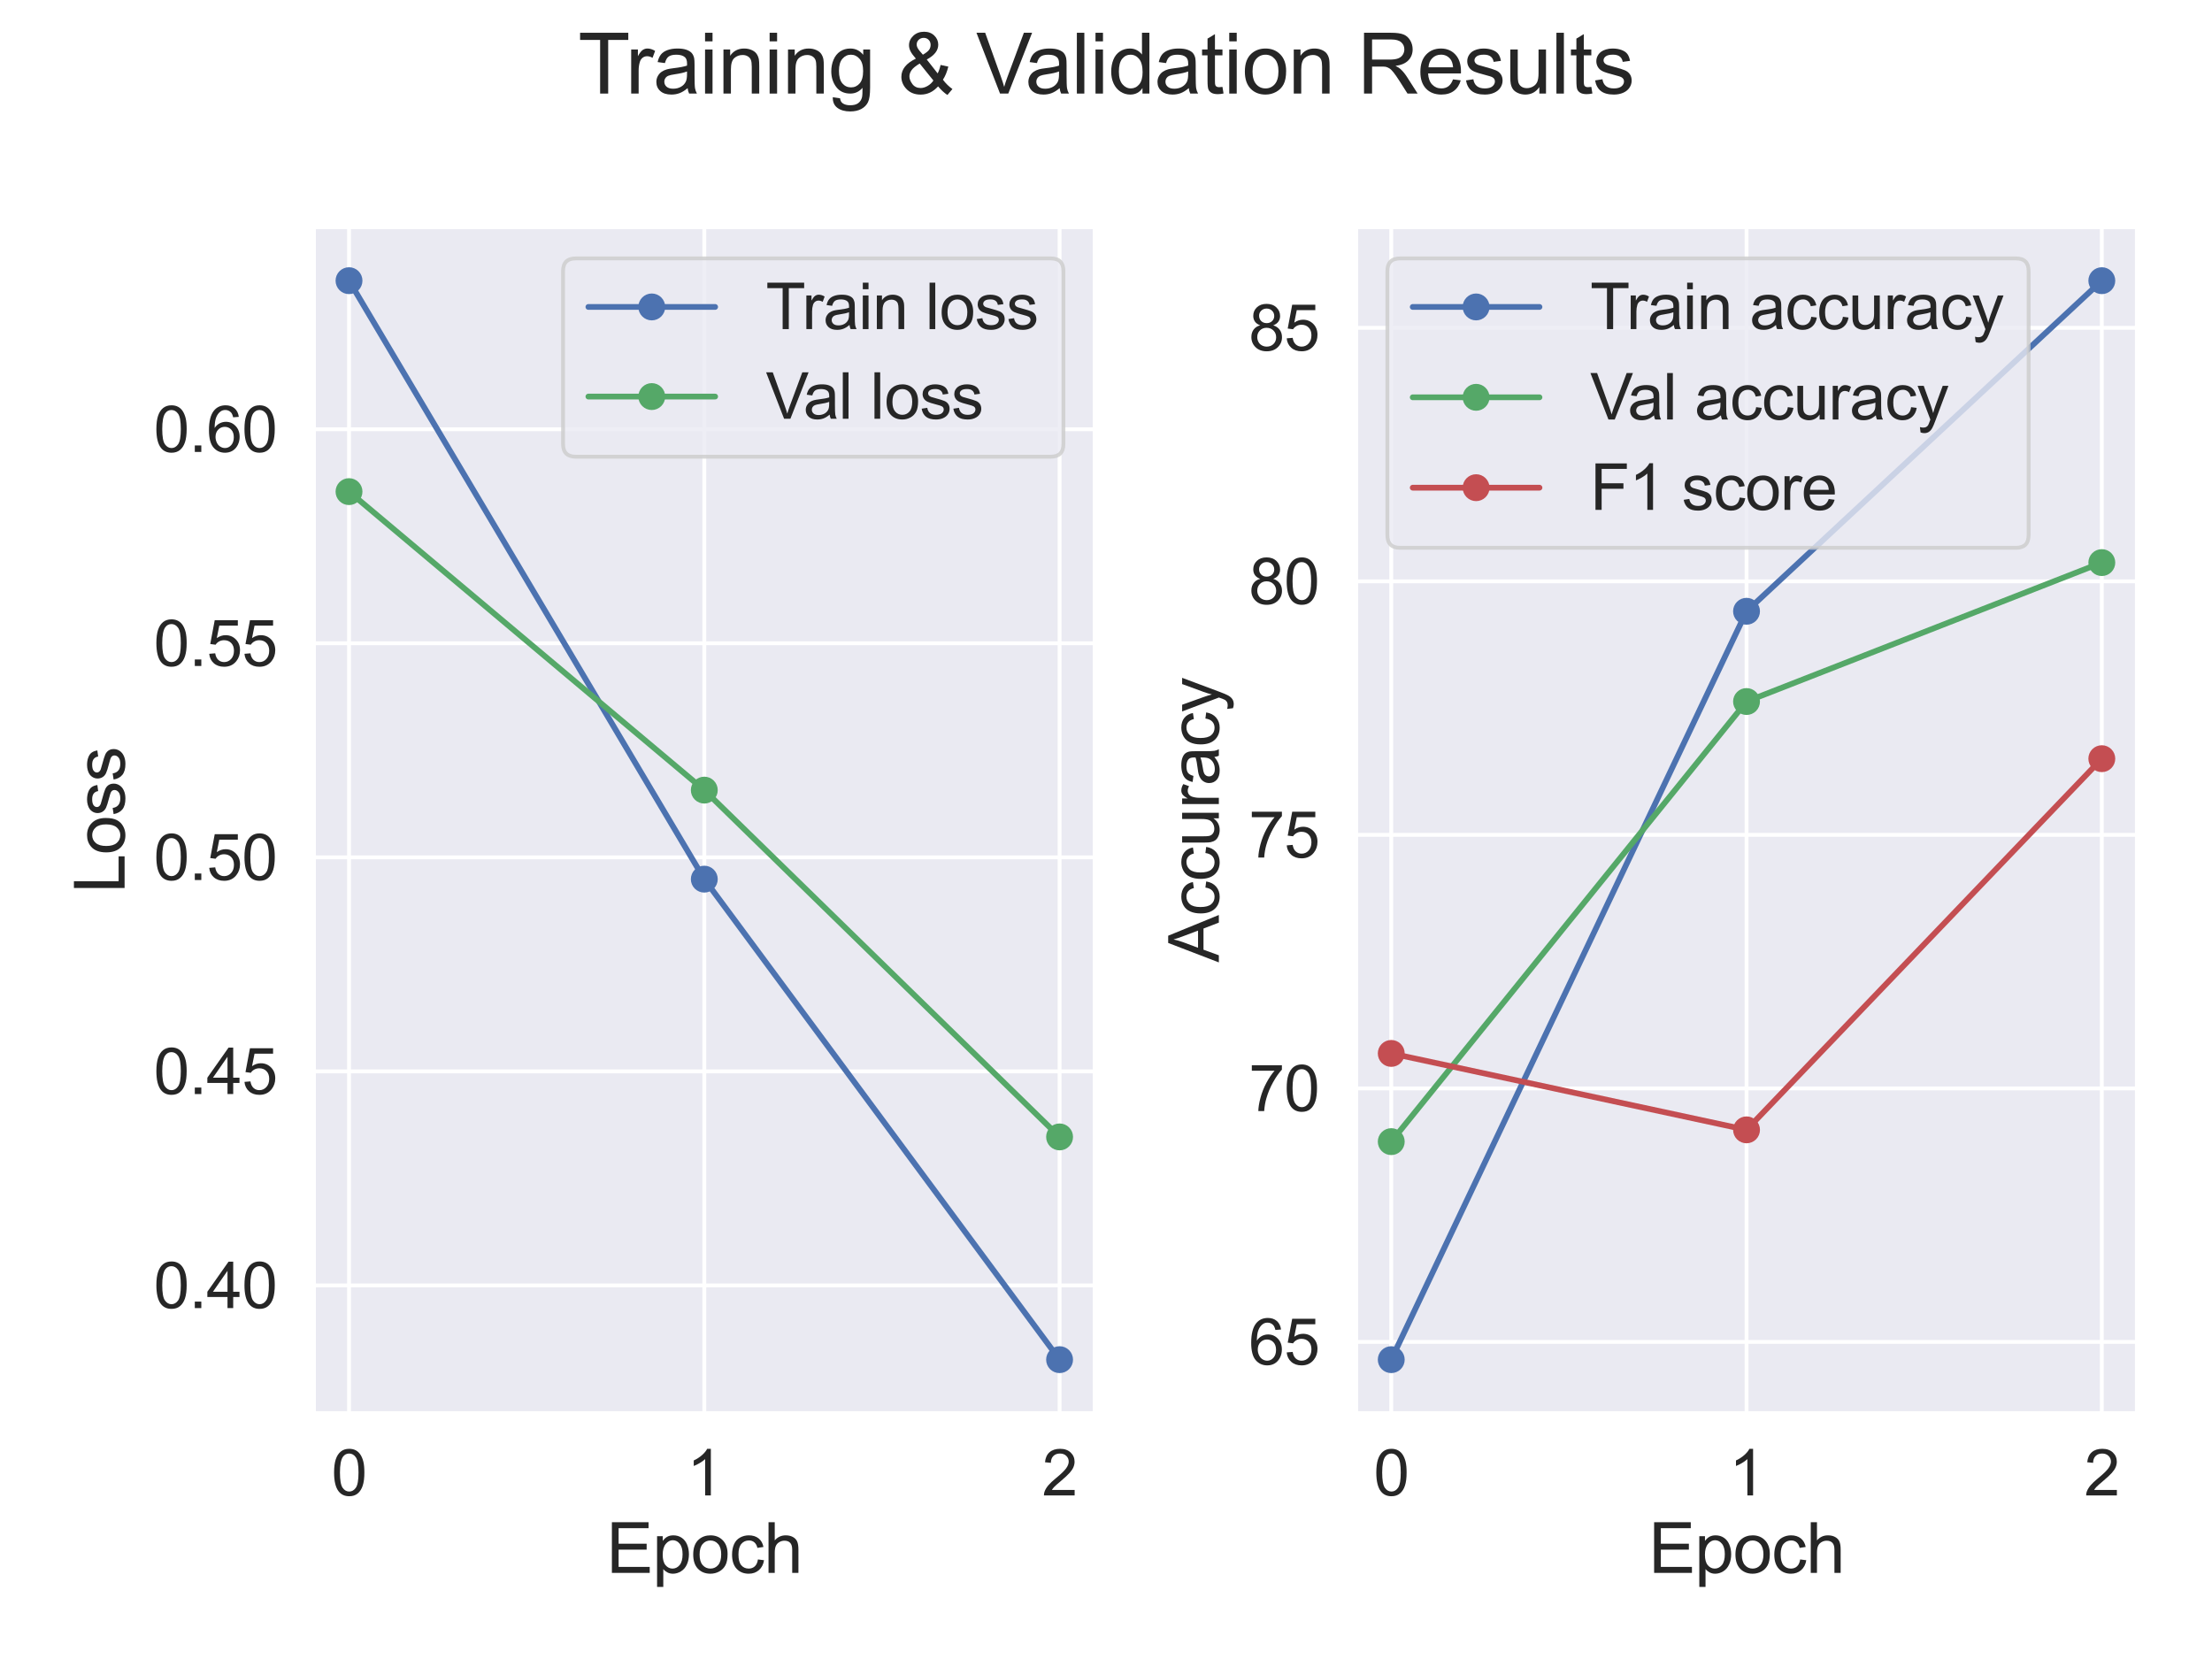 <?xml version="1.0" encoding="utf-8" standalone="no"?>
<!DOCTYPE svg PUBLIC "-//W3C//DTD SVG 1.1//EN"
  "http://www.w3.org/Graphics/SVG/1.1/DTD/svg11.dtd">
<svg xmlns:xlink="http://www.w3.org/1999/xlink" width="576pt" height="432pt" viewBox="0 0 576 432" xmlns="http://www.w3.org/2000/svg" version="1.1">
 <defs>
  <style type="text/css">*{stroke-linejoin: round; stroke-linecap: butt}</style>
 </defs>
 <g id="figure_1">
  <g id="patch_1">
   <path d="M 0 432 
L 576 432 
L 576 0 
L 0 0 
z
" style="fill: #ffffff"/>
  </g>
  <g id="axes_1">
   <g id="patch_2">
    <path d="M 81.63 368.1 
L 285.165 368.1 
L 285.165 59.04 
L 81.63 59.04 
z
" style="fill: #eaeaf2"/>
   </g>
   <g id="matplotlib.axis_1">
    <g id="xtick_1">
     <g id="line2d_1">
      <path d="M 90.882 368.1 
L 90.882 59.04 
" clip-path="url(#pd0d0bd01f6)" style="fill: none; stroke: #ffffff; stroke-linecap: round"/>
     </g>
     <g id="text_1">
      <!-- 0 -->
      <g style="fill: #262626" transform="translate(86.294 389.41) scale(0.165 -0.165)">
       <defs>
        <path id="ArialMT-30" d="M 266 2259 
Q 266 3072 433 3567 
Q 600 4063 929 4331 
Q 1259 4600 1759 4600 
Q 2128 4600 2406 4451 
Q 2684 4303 2865 4023 
Q 3047 3744 3150 3342 
Q 3253 2941 3253 2259 
Q 3253 1453 3087 958 
Q 2922 463 2592 192 
Q 2263 -78 1759 -78 
Q 1097 -78 719 397 
Q 266 969 266 2259 
z
M 844 2259 
Q 844 1131 1108 757 
Q 1372 384 1759 384 
Q 2147 384 2411 759 
Q 2675 1134 2675 2259 
Q 2675 3391 2411 3762 
Q 2147 4134 1753 4134 
Q 1366 4134 1134 3806 
Q 844 3388 844 2259 
z
" transform="scale(0.016)"/>
       </defs>
       <use xlink:href="#ArialMT-30"/>
      </g>
     </g>
    </g>
    <g id="xtick_2">
     <g id="line2d_2">
      <path d="M 183.398 368.1 
L 183.398 59.04 
" clip-path="url(#pd0d0bd01f6)" style="fill: none; stroke: #ffffff; stroke-linecap: round"/>
     </g>
     <g id="text_2">
      <!-- 1 -->
      <g style="fill: #262626" transform="translate(178.81 389.41) scale(0.165 -0.165)">
       <defs>
        <path id="ArialMT-31" d="M 2384 0 
L 1822 0 
L 1822 3584 
Q 1619 3391 1289 3197 
Q 959 3003 697 2906 
L 697 3450 
Q 1169 3672 1522 3987 
Q 1875 4303 2022 4600 
L 2384 4600 
L 2384 0 
z
" transform="scale(0.016)"/>
       </defs>
       <use xlink:href="#ArialMT-31"/>
      </g>
     </g>
    </g>
    <g id="xtick_3">
     <g id="line2d_3">
      <path d="M 275.913 368.1 
L 275.913 59.04 
" clip-path="url(#pd0d0bd01f6)" style="fill: none; stroke: #ffffff; stroke-linecap: round"/>
     </g>
     <g id="text_3">
      <!-- 2 -->
      <g style="fill: #262626" transform="translate(271.326 389.41) scale(0.165 -0.165)">
       <defs>
        <path id="ArialMT-32" d="M 3222 541 
L 3222 0 
L 194 0 
Q 188 203 259 391 
Q 375 700 629 1000 
Q 884 1300 1366 1694 
Q 2113 2306 2375 2664 
Q 2638 3022 2638 3341 
Q 2638 3675 2398 3904 
Q 2159 4134 1775 4134 
Q 1369 4134 1125 3890 
Q 881 3647 878 3216 
L 300 3275 
Q 359 3922 746 4261 
Q 1134 4600 1788 4600 
Q 2447 4600 2831 4234 
Q 3216 3869 3216 3328 
Q 3216 3053 3103 2787 
Q 2991 2522 2730 2228 
Q 2469 1934 1863 1422 
Q 1356 997 1212 845 
Q 1069 694 975 541 
L 3222 541 
z
" transform="scale(0.016)"/>
       </defs>
       <use xlink:href="#ArialMT-32"/>
      </g>
     </g>
    </g>
    <g id="text_4">
     <!-- Epoch -->
     <g style="fill: #262626" transform="translate(157.88 409.574) scale(0.18 -0.18)">
      <defs>
       <path id="ArialMT-45" d="M 506 0 
L 506 4581 
L 3819 4581 
L 3819 4041 
L 1113 4041 
L 1113 2638 
L 3647 2638 
L 3647 2100 
L 1113 2100 
L 1113 541 
L 3925 541 
L 3925 0 
L 506 0 
z
" transform="scale(0.016)"/>
       <path id="ArialMT-70" d="M 422 -1272 
L 422 3319 
L 934 3319 
L 934 2888 
Q 1116 3141 1344 3267 
Q 1572 3394 1897 3394 
Q 2322 3394 2647 3175 
Q 2972 2956 3137 2557 
Q 3303 2159 3303 1684 
Q 3303 1175 3120 767 
Q 2938 359 2589 142 
Q 2241 -75 1856 -75 
Q 1575 -75 1351 44 
Q 1128 163 984 344 
L 984 -1272 
L 422 -1272 
z
M 931 1641 
Q 931 1000 1190 694 
Q 1450 388 1819 388 
Q 2194 388 2461 705 
Q 2728 1022 2728 1688 
Q 2728 2322 2467 2637 
Q 2206 2953 1844 2953 
Q 1484 2953 1207 2617 
Q 931 2281 931 1641 
z
" transform="scale(0.016)"/>
       <path id="ArialMT-6f" d="M 213 1659 
Q 213 2581 725 3025 
Q 1153 3394 1769 3394 
Q 2453 3394 2887 2945 
Q 3322 2497 3322 1706 
Q 3322 1066 3130 698 
Q 2938 331 2570 128 
Q 2203 -75 1769 -75 
Q 1072 -75 642 372 
Q 213 819 213 1659 
z
M 791 1659 
Q 791 1022 1069 705 
Q 1347 388 1769 388 
Q 2188 388 2466 706 
Q 2744 1025 2744 1678 
Q 2744 2294 2464 2611 
Q 2184 2928 1769 2928 
Q 1347 2928 1069 2612 
Q 791 2297 791 1659 
z
" transform="scale(0.016)"/>
       <path id="ArialMT-63" d="M 2588 1216 
L 3141 1144 
Q 3050 572 2676 248 
Q 2303 -75 1759 -75 
Q 1078 -75 664 370 
Q 250 816 250 1647 
Q 250 2184 428 2587 
Q 606 2991 970 3192 
Q 1334 3394 1763 3394 
Q 2303 3394 2647 3120 
Q 2991 2847 3088 2344 
L 2541 2259 
Q 2463 2594 2264 2762 
Q 2066 2931 1784 2931 
Q 1359 2931 1093 2626 
Q 828 2322 828 1663 
Q 828 994 1084 691 
Q 1341 388 1753 388 
Q 2084 388 2306 591 
Q 2528 794 2588 1216 
z
" transform="scale(0.016)"/>
       <path id="ArialMT-68" d="M 422 0 
L 422 4581 
L 984 4581 
L 984 2938 
Q 1378 3394 1978 3394 
Q 2347 3394 2619 3248 
Q 2891 3103 3008 2847 
Q 3125 2591 3125 2103 
L 3125 0 
L 2563 0 
L 2563 2103 
Q 2563 2525 2380 2717 
Q 2197 2909 1863 2909 
Q 1613 2909 1392 2779 
Q 1172 2650 1078 2428 
Q 984 2206 984 1816 
L 984 0 
L 422 0 
z
" transform="scale(0.016)"/>
      </defs>
      <use xlink:href="#ArialMT-45"/>
      <use xlink:href="#ArialMT-70" x="66.699"/>
      <use xlink:href="#ArialMT-6f" x="122.314"/>
      <use xlink:href="#ArialMT-63" x="177.93"/>
      <use xlink:href="#ArialMT-68" x="227.93"/>
     </g>
    </g>
   </g>
   <g id="matplotlib.axis_2">
    <g id="ytick_1">
     <g id="line2d_4">
      <path d="M 81.63 334.72 
L 285.165 334.72 
" clip-path="url(#pd0d0bd01f6)" style="fill: none; stroke: #ffffff; stroke-linecap: round"/>
     </g>
     <g id="text_5">
      <!-- 0.40 -->
      <g style="fill: #262626" transform="translate(40.019 340.625) scale(0.165 -0.165)">
       <defs>
        <path id="ArialMT-2e" d="M 581 0 
L 581 641 
L 1222 641 
L 1222 0 
L 581 0 
z
" transform="scale(0.016)"/>
        <path id="ArialMT-34" d="M 2069 0 
L 2069 1097 
L 81 1097 
L 81 1613 
L 2172 4581 
L 2631 4581 
L 2631 1613 
L 3250 1613 
L 3250 1097 
L 2631 1097 
L 2631 0 
L 2069 0 
z
M 2069 1613 
L 2069 3678 
L 634 1613 
L 2069 1613 
z
" transform="scale(0.016)"/>
       </defs>
       <use xlink:href="#ArialMT-30"/>
       <use xlink:href="#ArialMT-2e" x="55.615"/>
       <use xlink:href="#ArialMT-34" x="83.398"/>
       <use xlink:href="#ArialMT-30" x="139.014"/>
      </g>
     </g>
    </g>
    <g id="ytick_2">
     <g id="line2d_5">
      <path d="M 81.63 278.984 
L 285.165 278.984 
" clip-path="url(#pd0d0bd01f6)" style="fill: none; stroke: #ffffff; stroke-linecap: round"/>
     </g>
     <g id="text_6">
      <!-- 0.45 -->
      <g style="fill: #262626" transform="translate(40.019 284.889) scale(0.165 -0.165)">
       <defs>
        <path id="ArialMT-35" d="M 266 1200 
L 856 1250 
Q 922 819 1161 601 
Q 1400 384 1738 384 
Q 2144 384 2425 690 
Q 2706 997 2706 1503 
Q 2706 1984 2436 2262 
Q 2166 2541 1728 2541 
Q 1456 2541 1237 2417 
Q 1019 2294 894 2097 
L 366 2166 
L 809 4519 
L 3088 4519 
L 3088 3981 
L 1259 3981 
L 1013 2750 
Q 1425 3038 1878 3038 
Q 2478 3038 2890 2622 
Q 3303 2206 3303 1553 
Q 3303 931 2941 478 
Q 2500 -78 1738 -78 
Q 1113 -78 717 272 
Q 322 622 266 1200 
z
" transform="scale(0.016)"/>
       </defs>
       <use xlink:href="#ArialMT-30"/>
       <use xlink:href="#ArialMT-2e" x="55.615"/>
       <use xlink:href="#ArialMT-34" x="83.398"/>
       <use xlink:href="#ArialMT-35" x="139.014"/>
      </g>
     </g>
    </g>
    <g id="ytick_3">
     <g id="line2d_6">
      <path d="M 81.63 223.249 
L 285.165 223.249 
" clip-path="url(#pd0d0bd01f6)" style="fill: none; stroke: #ffffff; stroke-linecap: round"/>
     </g>
     <g id="text_7">
      <!-- 0.50 -->
      <g style="fill: #262626" transform="translate(40.019 229.154) scale(0.165 -0.165)">
       <use xlink:href="#ArialMT-30"/>
       <use xlink:href="#ArialMT-2e" x="55.615"/>
       <use xlink:href="#ArialMT-35" x="83.398"/>
       <use xlink:href="#ArialMT-30" x="139.014"/>
      </g>
     </g>
    </g>
    <g id="ytick_4">
     <g id="line2d_7">
      <path d="M 81.63 167.513 
L 285.165 167.513 
" clip-path="url(#pd0d0bd01f6)" style="fill: none; stroke: #ffffff; stroke-linecap: round"/>
     </g>
     <g id="text_8">
      <!-- 0.55 -->
      <g style="fill: #262626" transform="translate(40.019 173.418) scale(0.165 -0.165)">
       <use xlink:href="#ArialMT-30"/>
       <use xlink:href="#ArialMT-2e" x="55.615"/>
       <use xlink:href="#ArialMT-35" x="83.398"/>
       <use xlink:href="#ArialMT-35" x="139.014"/>
      </g>
     </g>
    </g>
    <g id="ytick_5">
     <g id="line2d_8">
      <path d="M 81.63 111.777 
L 285.165 111.777 
" clip-path="url(#pd0d0bd01f6)" style="fill: none; stroke: #ffffff; stroke-linecap: round"/>
     </g>
     <g id="text_9">
      <!-- 0.60 -->
      <g style="fill: #262626" transform="translate(40.019 117.683) scale(0.165 -0.165)">
       <defs>
        <path id="ArialMT-36" d="M 3184 3459 
L 2625 3416 
Q 2550 3747 2413 3897 
Q 2184 4138 1850 4138 
Q 1581 4138 1378 3988 
Q 1113 3794 959 3422 
Q 806 3050 800 2363 
Q 1003 2672 1297 2822 
Q 1591 2972 1913 2972 
Q 2475 2972 2870 2558 
Q 3266 2144 3266 1488 
Q 3266 1056 3080 686 
Q 2894 316 2569 119 
Q 2244 -78 1831 -78 
Q 1128 -78 684 439 
Q 241 956 241 2144 
Q 241 3472 731 4075 
Q 1159 4600 1884 4600 
Q 2425 4600 2770 4297 
Q 3116 3994 3184 3459 
z
M 888 1484 
Q 888 1194 1011 928 
Q 1134 663 1356 523 
Q 1578 384 1822 384 
Q 2178 384 2434 671 
Q 2691 959 2691 1453 
Q 2691 1928 2437 2201 
Q 2184 2475 1800 2475 
Q 1419 2475 1153 2201 
Q 888 1928 888 1484 
z
" transform="scale(0.016)"/>
       </defs>
       <use xlink:href="#ArialMT-30"/>
       <use xlink:href="#ArialMT-2e" x="55.615"/>
       <use xlink:href="#ArialMT-36" x="83.398"/>
       <use xlink:href="#ArialMT-30" x="139.014"/>
      </g>
     </g>
    </g>
    <g id="text_10">
     <!-- Loss -->
     <g style="fill: #262626" transform="translate(32.442 232.58) rotate(-90) scale(0.18 -0.18)">
      <defs>
       <path id="ArialMT-4c" d="M 469 0 
L 469 4581 
L 1075 4581 
L 1075 541 
L 3331 541 
L 3331 0 
L 469 0 
z
" transform="scale(0.016)"/>
       <path id="ArialMT-73" d="M 197 991 
L 753 1078 
Q 800 744 1014 566 
Q 1228 388 1613 388 
Q 2000 388 2187 545 
Q 2375 703 2375 916 
Q 2375 1106 2209 1216 
Q 2094 1291 1634 1406 
Q 1016 1563 777 1677 
Q 538 1791 414 1992 
Q 291 2194 291 2438 
Q 291 2659 392 2848 
Q 494 3038 669 3163 
Q 800 3259 1026 3326 
Q 1253 3394 1513 3394 
Q 1903 3394 2198 3281 
Q 2494 3169 2634 2976 
Q 2775 2784 2828 2463 
L 2278 2388 
Q 2241 2644 2061 2787 
Q 1881 2931 1553 2931 
Q 1166 2931 1000 2803 
Q 834 2675 834 2503 
Q 834 2394 903 2306 
Q 972 2216 1119 2156 
Q 1203 2125 1616 2013 
Q 2213 1853 2448 1751 
Q 2684 1650 2818 1456 
Q 2953 1263 2953 975 
Q 2953 694 2789 445 
Q 2625 197 2315 61 
Q 2006 -75 1616 -75 
Q 969 -75 630 194 
Q 291 463 197 991 
z
" transform="scale(0.016)"/>
      </defs>
      <use xlink:href="#ArialMT-4c"/>
      <use xlink:href="#ArialMT-6f" x="55.615"/>
      <use xlink:href="#ArialMT-73" x="111.23"/>
      <use xlink:href="#ArialMT-73" x="161.23"/>
     </g>
    </g>
   </g>
   <g id="line2d_9">
    <path d="M 90.882 73.088 
L 183.398 228.927 
L 275.913 354.052 
" clip-path="url(#pd0d0bd01f6)" style="fill: none; stroke: #4c72b0; stroke-width: 1.5; stroke-linecap: round"/>
    <defs>
     <path id="macd58e3a52" d="M 0 3 
C 0.796 3 1.559 2.684 2.121 2.121 
C 2.684 1.559 3 0.796 3 0 
C 3 -0.796 2.684 -1.559 2.121 -2.121 
C 1.559 -2.684 0.796 -3 0 -3 
C -0.796 -3 -1.559 -2.684 -2.121 -2.121 
C -2.684 -1.559 -3 -0.796 -3 0 
C -3 0.796 -2.684 1.559 -2.121 2.121 
C -1.559 2.684 -0.796 3 0 3 
z
" style="stroke: #4c72b0"/>
    </defs>
    <g clip-path="url(#pd0d0bd01f6)">
     <use xlink:href="#macd58e3a52" x="90.882" y="73.088" style="fill: #4c72b0; stroke: #4c72b0"/>
     <use xlink:href="#macd58e3a52" x="183.398" y="228.927" style="fill: #4c72b0; stroke: #4c72b0"/>
     <use xlink:href="#macd58e3a52" x="275.913" y="354.052" style="fill: #4c72b0; stroke: #4c72b0"/>
    </g>
   </g>
   <g id="line2d_10">
    <path d="M 90.882 128.019 
L 183.398 205.745 
L 275.913 296.05 
" clip-path="url(#pd0d0bd01f6)" style="fill: none; stroke: #55a868; stroke-width: 1.5; stroke-linecap: round"/>
    <defs>
     <path id="m94ac854276" d="M 0 3 
C 0.796 3 1.559 2.684 2.121 2.121 
C 2.684 1.559 3 0.796 3 0 
C 3 -0.796 2.684 -1.559 2.121 -2.121 
C 1.559 -2.684 0.796 -3 0 -3 
C -0.796 -3 -1.559 -2.684 -2.121 -2.121 
C -2.684 -1.559 -3 -0.796 -3 0 
C -3 0.796 -2.684 1.559 -2.121 2.121 
C -1.559 2.684 -0.796 3 0 3 
z
" style="stroke: #55a868"/>
    </defs>
    <g clip-path="url(#pd0d0bd01f6)">
     <use xlink:href="#m94ac854276" x="90.882" y="128.019" style="fill: #55a868; stroke: #55a868"/>
     <use xlink:href="#m94ac854276" x="183.398" y="205.745" style="fill: #55a868; stroke: #55a868"/>
     <use xlink:href="#m94ac854276" x="275.913" y="296.05" style="fill: #55a868; stroke: #55a868"/>
    </g>
   </g>
   <g id="patch_3">
    <path d="M 81.63 368.1 
L 81.63 59.04 
" style="fill: none; stroke: #ffffff; stroke-width: 1.25; stroke-linejoin: miter; stroke-linecap: square"/>
   </g>
   <g id="patch_4">
    <path d="M 285.165 368.1 
L 285.165 59.04 
" style="fill: none; stroke: #ffffff; stroke-width: 1.25; stroke-linejoin: miter; stroke-linecap: square"/>
   </g>
   <g id="patch_5">
    <path d="M 81.63 368.1 
L 285.165 368.1 
" style="fill: none; stroke: #ffffff; stroke-width: 1.25; stroke-linejoin: miter; stroke-linecap: square"/>
   </g>
   <g id="patch_6">
    <path d="M 81.63 59.04 
L 285.165 59.04 
" style="fill: none; stroke: #ffffff; stroke-width: 1.25; stroke-linejoin: miter; stroke-linecap: square"/>
   </g>
   <g id="legend_1">
    <g id="patch_7">
     <path d="M 149.919 118.92 
L 273.615 118.92 
Q 276.915 118.92 276.915 115.62 
L 276.915 70.59 
Q 276.915 67.29 273.615 67.29 
L 149.919 67.29 
Q 146.619 67.29 146.619 70.59 
L 146.619 115.62 
Q 146.619 118.92 149.919 118.92 
z
" style="fill: #eaeaf2; opacity: 0.8; stroke: #cccccc; stroke-linejoin: miter"/>
    </g>
    <g id="line2d_11">
     <path d="M 153.219 79.925 
L 169.719 79.925 
L 186.219 79.925 
" style="fill: none; stroke: #4c72b0; stroke-width: 1.5; stroke-linecap: round"/>
     <g>
      <use xlink:href="#macd58e3a52" x="169.719" y="79.925" style="fill: #4c72b0; stroke: #4c72b0"/>
     </g>
    </g>
    <g id="text_11">
     <!-- Train loss -->
     <g style="fill: #262626" transform="translate(199.419 85.7) scale(0.165 -0.165)">
      <defs>
       <path id="ArialMT-54" d="M 1659 0 
L 1659 4041 
L 150 4041 
L 150 4581 
L 3781 4581 
L 3781 4041 
L 2266 4041 
L 2266 0 
L 1659 0 
z
" transform="scale(0.016)"/>
       <path id="ArialMT-72" d="M 416 0 
L 416 3319 
L 922 3319 
L 922 2816 
Q 1116 3169 1280 3281 
Q 1444 3394 1641 3394 
Q 1925 3394 2219 3213 
L 2025 2691 
Q 1819 2813 1613 2813 
Q 1428 2813 1281 2702 
Q 1134 2591 1072 2394 
Q 978 2094 978 1738 
L 978 0 
L 416 0 
z
" transform="scale(0.016)"/>
       <path id="ArialMT-61" d="M 2588 409 
Q 2275 144 1986 34 
Q 1697 -75 1366 -75 
Q 819 -75 525 192 
Q 231 459 231 875 
Q 231 1119 342 1320 
Q 453 1522 633 1644 
Q 813 1766 1038 1828 
Q 1203 1872 1538 1913 
Q 2219 1994 2541 2106 
Q 2544 2222 2544 2253 
Q 2544 2597 2384 2738 
Q 2169 2928 1744 2928 
Q 1347 2928 1158 2789 
Q 969 2650 878 2297 
L 328 2372 
Q 403 2725 575 2942 
Q 747 3159 1072 3276 
Q 1397 3394 1825 3394 
Q 2250 3394 2515 3294 
Q 2781 3194 2906 3042 
Q 3031 2891 3081 2659 
Q 3109 2516 3109 2141 
L 3109 1391 
Q 3109 606 3145 398 
Q 3181 191 3288 0 
L 2700 0 
Q 2613 175 2588 409 
z
M 2541 1666 
Q 2234 1541 1622 1453 
Q 1275 1403 1131 1340 
Q 988 1278 909 1158 
Q 831 1038 831 891 
Q 831 666 1001 516 
Q 1172 366 1500 366 
Q 1825 366 2078 508 
Q 2331 650 2450 897 
Q 2541 1088 2541 1459 
L 2541 1666 
z
" transform="scale(0.016)"/>
       <path id="ArialMT-69" d="M 425 3934 
L 425 4581 
L 988 4581 
L 988 3934 
L 425 3934 
z
M 425 0 
L 425 3319 
L 988 3319 
L 988 0 
L 425 0 
z
" transform="scale(0.016)"/>
       <path id="ArialMT-6e" d="M 422 0 
L 422 3319 
L 928 3319 
L 928 2847 
Q 1294 3394 1984 3394 
Q 2284 3394 2536 3286 
Q 2788 3178 2913 3003 
Q 3038 2828 3088 2588 
Q 3119 2431 3119 2041 
L 3119 0 
L 2556 0 
L 2556 2019 
Q 2556 2363 2490 2533 
Q 2425 2703 2258 2804 
Q 2091 2906 1866 2906 
Q 1506 2906 1245 2678 
Q 984 2450 984 1813 
L 984 0 
L 422 0 
z
" transform="scale(0.016)"/>
       <path id="ArialMT-20" transform="scale(0.016)"/>
       <path id="ArialMT-6c" d="M 409 0 
L 409 4581 
L 972 4581 
L 972 0 
L 409 0 
z
" transform="scale(0.016)"/>
      </defs>
      <use xlink:href="#ArialMT-54"/>
      <use xlink:href="#ArialMT-72" x="57.334"/>
      <use xlink:href="#ArialMT-61" x="90.635"/>
      <use xlink:href="#ArialMT-69" x="146.25"/>
      <use xlink:href="#ArialMT-6e" x="168.467"/>
      <use xlink:href="#ArialMT-20" x="224.082"/>
      <use xlink:href="#ArialMT-6c" x="251.865"/>
      <use xlink:href="#ArialMT-6f" x="274.082"/>
      <use xlink:href="#ArialMT-73" x="329.697"/>
      <use xlink:href="#ArialMT-73" x="379.697"/>
     </g>
    </g>
    <g id="line2d_12">
     <path d="M 153.219 103.265 
L 169.719 103.265 
L 186.219 103.265 
" style="fill: none; stroke: #55a868; stroke-width: 1.5; stroke-linecap: round"/>
     <g>
      <use xlink:href="#m94ac854276" x="169.719" y="103.265" style="fill: #55a868; stroke: #55a868"/>
     </g>
    </g>
    <g id="text_12">
     <!-- Val loss -->
     <g style="fill: #262626" transform="translate(199.419 109.04) scale(0.165 -0.165)">
      <defs>
       <path id="ArialMT-56" d="M 1803 0 
L 28 4581 
L 684 4581 
L 1875 1253 
Q 2019 853 2116 503 
Q 2222 878 2363 1253 
L 3600 4581 
L 4219 4581 
L 2425 0 
L 1803 0 
z
" transform="scale(0.016)"/>
      </defs>
      <use xlink:href="#ArialMT-56"/>
      <use xlink:href="#ArialMT-61" x="59.324"/>
      <use xlink:href="#ArialMT-6c" x="114.939"/>
      <use xlink:href="#ArialMT-20" x="137.156"/>
      <use xlink:href="#ArialMT-6c" x="164.939"/>
      <use xlink:href="#ArialMT-6f" x="187.156"/>
      <use xlink:href="#ArialMT-73" x="242.771"/>
      <use xlink:href="#ArialMT-73" x="292.771"/>
     </g>
    </g>
   </g>
  </g>
  <g id="axes_2">
   <g id="patch_8">
    <path d="M 353.025 368.1 
L 556.56 368.1 
L 556.56 59.04 
L 353.025 59.04 
z
" style="fill: #eaeaf2"/>
   </g>
   <g id="matplotlib.axis_3">
    <g id="xtick_4">
     <g id="line2d_13">
      <path d="M 362.277 368.1 
L 362.277 59.04 
" clip-path="url(#p6c219d3a89)" style="fill: none; stroke: #ffffff; stroke-linecap: round"/>
     </g>
     <g id="text_13">
      <!-- 0 -->
      <g style="fill: #262626" transform="translate(357.689 389.41) scale(0.165 -0.165)">
       <use xlink:href="#ArialMT-30"/>
      </g>
     </g>
    </g>
    <g id="xtick_5">
     <g id="line2d_14">
      <path d="M 454.793 368.1 
L 454.793 59.04 
" clip-path="url(#p6c219d3a89)" style="fill: none; stroke: #ffffff; stroke-linecap: round"/>
     </g>
     <g id="text_14">
      <!-- 1 -->
      <g style="fill: #262626" transform="translate(450.205 389.41) scale(0.165 -0.165)">
       <use xlink:href="#ArialMT-31"/>
      </g>
     </g>
    </g>
    <g id="xtick_6">
     <g id="line2d_15">
      <path d="M 547.308 368.1 
L 547.308 59.04 
" clip-path="url(#p6c219d3a89)" style="fill: none; stroke: #ffffff; stroke-linecap: round"/>
     </g>
     <g id="text_15">
      <!-- 2 -->
      <g style="fill: #262626" transform="translate(542.721 389.41) scale(0.165 -0.165)">
       <use xlink:href="#ArialMT-32"/>
      </g>
     </g>
    </g>
    <g id="text_16">
     <!-- Epoch -->
     <g style="fill: #262626" transform="translate(429.275 409.574) scale(0.18 -0.18)">
      <use xlink:href="#ArialMT-45"/>
      <use xlink:href="#ArialMT-70" x="66.699"/>
      <use xlink:href="#ArialMT-6f" x="122.314"/>
      <use xlink:href="#ArialMT-63" x="177.93"/>
      <use xlink:href="#ArialMT-68" x="227.93"/>
     </g>
    </g>
   </g>
   <g id="matplotlib.axis_4">
    <g id="ytick_6">
     <g id="line2d_16">
      <path d="M 353.025 349.431 
L 556.56 349.431 
" clip-path="url(#p6c219d3a89)" style="fill: none; stroke: #ffffff; stroke-linecap: round"/>
     </g>
     <g id="text_17">
      <!-- 65 -->
      <g style="fill: #262626" transform="translate(325.174 355.336) scale(0.165 -0.165)">
       <use xlink:href="#ArialMT-36"/>
       <use xlink:href="#ArialMT-35" x="55.615"/>
      </g>
     </g>
    </g>
    <g id="ytick_7">
     <g id="line2d_17">
      <path d="M 353.025 283.415 
L 556.56 283.415 
" clip-path="url(#p6c219d3a89)" style="fill: none; stroke: #ffffff; stroke-linecap: round"/>
     </g>
     <g id="text_18">
      <!-- 70 -->
      <g style="fill: #262626" transform="translate(325.174 289.32) scale(0.165 -0.165)">
       <defs>
        <path id="ArialMT-37" d="M 303 3981 
L 303 4522 
L 3269 4522 
L 3269 4084 
Q 2831 3619 2401 2847 
Q 1972 2075 1738 1259 
Q 1569 684 1522 0 
L 944 0 
Q 953 541 1156 1306 
Q 1359 2072 1739 2783 
Q 2119 3494 2547 3981 
L 303 3981 
z
" transform="scale(0.016)"/>
       </defs>
       <use xlink:href="#ArialMT-37"/>
       <use xlink:href="#ArialMT-30" x="55.615"/>
      </g>
     </g>
    </g>
    <g id="ytick_8">
     <g id="line2d_18">
      <path d="M 353.025 217.399 
L 556.56 217.399 
" clip-path="url(#p6c219d3a89)" style="fill: none; stroke: #ffffff; stroke-linecap: round"/>
     </g>
     <g id="text_19">
      <!-- 75 -->
      <g style="fill: #262626" transform="translate(325.174 223.304) scale(0.165 -0.165)">
       <use xlink:href="#ArialMT-37"/>
       <use xlink:href="#ArialMT-35" x="55.615"/>
      </g>
     </g>
    </g>
    <g id="ytick_9">
     <g id="line2d_19">
      <path d="M 353.025 151.383 
L 556.56 151.383 
" clip-path="url(#p6c219d3a89)" style="fill: none; stroke: #ffffff; stroke-linecap: round"/>
     </g>
     <g id="text_20">
      <!-- 80 -->
      <g style="fill: #262626" transform="translate(325.174 157.288) scale(0.165 -0.165)">
       <defs>
        <path id="ArialMT-38" d="M 1131 2484 
Q 781 2613 612 2850 
Q 444 3088 444 3419 
Q 444 3919 803 4259 
Q 1163 4600 1759 4600 
Q 2359 4600 2725 4251 
Q 3091 3903 3091 3403 
Q 3091 3084 2923 2848 
Q 2756 2613 2416 2484 
Q 2838 2347 3058 2040 
Q 3278 1734 3278 1309 
Q 3278 722 2862 322 
Q 2447 -78 1769 -78 
Q 1091 -78 675 323 
Q 259 725 259 1325 
Q 259 1772 486 2073 
Q 713 2375 1131 2484 
z
M 1019 3438 
Q 1019 3113 1228 2906 
Q 1438 2700 1772 2700 
Q 2097 2700 2305 2904 
Q 2513 3109 2513 3406 
Q 2513 3716 2298 3927 
Q 2084 4138 1766 4138 
Q 1444 4138 1231 3931 
Q 1019 3725 1019 3438 
z
M 838 1322 
Q 838 1081 952 856 
Q 1066 631 1291 507 
Q 1516 384 1775 384 
Q 2178 384 2440 643 
Q 2703 903 2703 1303 
Q 2703 1709 2433 1975 
Q 2163 2241 1756 2241 
Q 1359 2241 1098 1978 
Q 838 1716 838 1322 
z
" transform="scale(0.016)"/>
       </defs>
       <use xlink:href="#ArialMT-38"/>
       <use xlink:href="#ArialMT-30" x="55.615"/>
      </g>
     </g>
    </g>
    <g id="ytick_10">
     <g id="line2d_20">
      <path d="M 353.025 85.367 
L 556.56 85.367 
" clip-path="url(#p6c219d3a89)" style="fill: none; stroke: #ffffff; stroke-linecap: round"/>
     </g>
     <g id="text_21">
      <!-- 85 -->
      <g style="fill: #262626" transform="translate(325.174 91.272) scale(0.165 -0.165)">
       <use xlink:href="#ArialMT-38"/>
       <use xlink:href="#ArialMT-35" x="55.615"/>
      </g>
     </g>
    </g>
    <g id="text_22">
     <!-- Accuracy -->
     <g style="fill: #262626" transform="translate(317.385 250.58) rotate(-90) scale(0.18 -0.18)">
      <defs>
       <path id="ArialMT-41" d="M -9 0 
L 1750 4581 
L 2403 4581 
L 4278 0 
L 3588 0 
L 3053 1388 
L 1138 1388 
L 634 0 
L -9 0 
z
M 1313 1881 
L 2866 1881 
L 2388 3150 
Q 2169 3728 2063 4100 
Q 1975 3659 1816 3225 
L 1313 1881 
z
" transform="scale(0.016)"/>
       <path id="ArialMT-75" d="M 2597 0 
L 2597 488 
Q 2209 -75 1544 -75 
Q 1250 -75 995 37 
Q 741 150 617 320 
Q 494 491 444 738 
Q 409 903 409 1263 
L 409 3319 
L 972 3319 
L 972 1478 
Q 972 1038 1006 884 
Q 1059 663 1231 536 
Q 1403 409 1656 409 
Q 1909 409 2131 539 
Q 2353 669 2445 892 
Q 2538 1116 2538 1541 
L 2538 3319 
L 3100 3319 
L 3100 0 
L 2597 0 
z
" transform="scale(0.016)"/>
       <path id="ArialMT-79" d="M 397 -1278 
L 334 -750 
Q 519 -800 656 -800 
Q 844 -800 956 -737 
Q 1069 -675 1141 -563 
Q 1194 -478 1313 -144 
Q 1328 -97 1363 -6 
L 103 3319 
L 709 3319 
L 1400 1397 
Q 1534 1031 1641 628 
Q 1738 1016 1872 1384 
L 2581 3319 
L 3144 3319 
L 1881 -56 
Q 1678 -603 1566 -809 
Q 1416 -1088 1222 -1217 
Q 1028 -1347 759 -1347 
Q 597 -1347 397 -1278 
z
" transform="scale(0.016)"/>
      </defs>
      <use xlink:href="#ArialMT-41"/>
      <use xlink:href="#ArialMT-63" x="66.699"/>
      <use xlink:href="#ArialMT-63" x="116.699"/>
      <use xlink:href="#ArialMT-75" x="166.699"/>
      <use xlink:href="#ArialMT-72" x="222.314"/>
      <use xlink:href="#ArialMT-61" x="255.615"/>
      <use xlink:href="#ArialMT-63" x="311.23"/>
      <use xlink:href="#ArialMT-79" x="361.23"/>
     </g>
    </g>
   </g>
   <g id="line2d_21">
    <path d="M 362.277 354.052 
L 454.793 159.173 
L 547.308 73.088 
" clip-path="url(#p6c219d3a89)" style="fill: none; stroke: #4c72b0; stroke-width: 1.5; stroke-linecap: round"/>
    <g clip-path="url(#p6c219d3a89)">
     <use xlink:href="#macd58e3a52" x="362.277" y="354.052" style="fill: #4c72b0; stroke: #4c72b0"/>
     <use xlink:href="#macd58e3a52" x="454.793" y="159.173" style="fill: #4c72b0; stroke: #4c72b0"/>
     <use xlink:href="#macd58e3a52" x="547.308" y="73.088" style="fill: #4c72b0; stroke: #4c72b0"/>
    </g>
   </g>
   <g id="line2d_22">
    <path d="M 362.277 297.278 
L 454.793 182.675 
L 547.308 146.498 
" clip-path="url(#p6c219d3a89)" style="fill: none; stroke: #55a868; stroke-width: 1.5; stroke-linecap: round"/>
    <g clip-path="url(#p6c219d3a89)">
     <use xlink:href="#m94ac854276" x="362.277" y="297.278" style="fill: #55a868; stroke: #55a868"/>
     <use xlink:href="#m94ac854276" x="454.793" y="182.675" style="fill: #55a868; stroke: #55a868"/>
     <use xlink:href="#m94ac854276" x="547.308" y="146.498" style="fill: #55a868; stroke: #55a868"/>
    </g>
   </g>
   <g id="line2d_23">
    <path d="M 362.277 274.309 
L 454.793 294.21 
L 547.308 197.559 
" clip-path="url(#p6c219d3a89)" style="fill: none; stroke: #c44e52; stroke-width: 1.5; stroke-linecap: round"/>
    <defs>
     <path id="m2b4e8eef12" d="M 0 3 
C 0.796 3 1.559 2.684 2.121 2.121 
C 2.684 1.559 3 0.796 3 0 
C 3 -0.796 2.684 -1.559 2.121 -2.121 
C 1.559 -2.684 0.796 -3 0 -3 
C -0.796 -3 -1.559 -2.684 -2.121 -2.121 
C -2.684 -1.559 -3 -0.796 -3 0 
C -3 0.796 -2.684 1.559 -2.121 2.121 
C -1.559 2.684 -0.796 3 0 3 
z
" style="stroke: #c44e52"/>
    </defs>
    <g clip-path="url(#p6c219d3a89)">
     <use xlink:href="#m2b4e8eef12" x="362.277" y="274.309" style="fill: #c44e52; stroke: #c44e52"/>
     <use xlink:href="#m2b4e8eef12" x="454.793" y="294.21" style="fill: #c44e52; stroke: #c44e52"/>
     <use xlink:href="#m2b4e8eef12" x="547.308" y="197.559" style="fill: #c44e52; stroke: #c44e52"/>
    </g>
   </g>
   <g id="patch_9">
    <path d="M 353.025 368.1 
L 353.025 59.04 
" style="fill: none; stroke: #ffffff; stroke-width: 1.25; stroke-linejoin: miter; stroke-linecap: square"/>
   </g>
   <g id="patch_10">
    <path d="M 556.56 368.1 
L 556.56 59.04 
" style="fill: none; stroke: #ffffff; stroke-width: 1.25; stroke-linejoin: miter; stroke-linecap: square"/>
   </g>
   <g id="patch_11">
    <path d="M 353.025 368.1 
L 556.56 368.1 
" style="fill: none; stroke: #ffffff; stroke-width: 1.25; stroke-linejoin: miter; stroke-linecap: square"/>
   </g>
   <g id="patch_12">
    <path d="M 353.025 59.04 
L 556.56 59.04 
" style="fill: none; stroke: #ffffff; stroke-width: 1.25; stroke-linejoin: miter; stroke-linecap: square"/>
   </g>
   <g id="legend_2">
    <g id="patch_13">
     <path d="M 364.575 142.646 
L 524.95 142.646 
Q 528.25 142.646 528.25 139.346 
L 528.25 70.59 
Q 528.25 67.29 524.95 67.29 
L 364.575 67.29 
Q 361.275 67.29 361.275 70.59 
L 361.275 139.346 
Q 361.275 142.646 364.575 142.646 
z
" style="fill: #eaeaf2; opacity: 0.8; stroke: #cccccc; stroke-linejoin: miter"/>
    </g>
    <g id="line2d_24">
     <path d="M 367.875 79.925 
L 384.375 79.925 
L 400.875 79.925 
" style="fill: none; stroke: #4c72b0; stroke-width: 1.5; stroke-linecap: round"/>
     <g>
      <use xlink:href="#macd58e3a52" x="384.375" y="79.925" style="fill: #4c72b0; stroke: #4c72b0"/>
     </g>
    </g>
    <g id="text_23">
     <!-- Train accuracy -->
     <g style="fill: #262626" transform="translate(414.075 85.7) scale(0.165 -0.165)">
      <use xlink:href="#ArialMT-54"/>
      <use xlink:href="#ArialMT-72" x="57.334"/>
      <use xlink:href="#ArialMT-61" x="90.635"/>
      <use xlink:href="#ArialMT-69" x="146.25"/>
      <use xlink:href="#ArialMT-6e" x="168.467"/>
      <use xlink:href="#ArialMT-20" x="224.082"/>
      <use xlink:href="#ArialMT-61" x="251.865"/>
      <use xlink:href="#ArialMT-63" x="307.48"/>
      <use xlink:href="#ArialMT-63" x="357.48"/>
      <use xlink:href="#ArialMT-75" x="407.48"/>
      <use xlink:href="#ArialMT-72" x="463.096"/>
      <use xlink:href="#ArialMT-61" x="496.396"/>
      <use xlink:href="#ArialMT-63" x="552.012"/>
      <use xlink:href="#ArialMT-79" x="602.012"/>
     </g>
    </g>
    <g id="line2d_25">
     <path d="M 367.875 103.459 
L 384.375 103.459 
L 400.875 103.459 
" style="fill: none; stroke: #55a868; stroke-width: 1.5; stroke-linecap: round"/>
     <g>
      <use xlink:href="#m94ac854276" x="384.375" y="103.459" style="fill: #55a868; stroke: #55a868"/>
     </g>
    </g>
    <g id="text_24">
     <!-- Val accuracy -->
     <g style="fill: #262626" transform="translate(414.075 109.234) scale(0.165 -0.165)">
      <use xlink:href="#ArialMT-56"/>
      <use xlink:href="#ArialMT-61" x="59.324"/>
      <use xlink:href="#ArialMT-6c" x="114.939"/>
      <use xlink:href="#ArialMT-20" x="137.156"/>
      <use xlink:href="#ArialMT-61" x="164.939"/>
      <use xlink:href="#ArialMT-63" x="220.555"/>
      <use xlink:href="#ArialMT-63" x="270.555"/>
      <use xlink:href="#ArialMT-75" x="320.555"/>
      <use xlink:href="#ArialMT-72" x="376.17"/>
      <use xlink:href="#ArialMT-61" x="409.471"/>
      <use xlink:href="#ArialMT-63" x="465.086"/>
      <use xlink:href="#ArialMT-79" x="515.086"/>
     </g>
    </g>
    <g id="line2d_26">
     <path d="M 367.875 126.992 
L 384.375 126.992 
L 400.875 126.992 
" style="fill: none; stroke: #c44e52; stroke-width: 1.5; stroke-linecap: round"/>
     <g>
      <use xlink:href="#m2b4e8eef12" x="384.375" y="126.992" style="fill: #c44e52; stroke: #c44e52"/>
     </g>
    </g>
    <g id="text_25">
     <!-- F1 score -->
     <g style="fill: #262626" transform="translate(414.075 132.767) scale(0.165 -0.165)">
      <defs>
       <path id="ArialMT-46" d="M 525 0 
L 525 4581 
L 3616 4581 
L 3616 4041 
L 1131 4041 
L 1131 2622 
L 3281 2622 
L 3281 2081 
L 1131 2081 
L 1131 0 
L 525 0 
z
" transform="scale(0.016)"/>
       <path id="ArialMT-65" d="M 2694 1069 
L 3275 997 
Q 3138 488 2766 206 
Q 2394 -75 1816 -75 
Q 1088 -75 661 373 
Q 234 822 234 1631 
Q 234 2469 665 2931 
Q 1097 3394 1784 3394 
Q 2450 3394 2872 2941 
Q 3294 2488 3294 1666 
Q 3294 1616 3291 1516 
L 816 1516 
Q 847 969 1125 678 
Q 1403 388 1819 388 
Q 2128 388 2347 550 
Q 2566 713 2694 1069 
z
M 847 1978 
L 2700 1978 
Q 2663 2397 2488 2606 
Q 2219 2931 1791 2931 
Q 1403 2931 1139 2672 
Q 875 2413 847 1978 
z
" transform="scale(0.016)"/>
      </defs>
      <use xlink:href="#ArialMT-46"/>
      <use xlink:href="#ArialMT-31" x="61.084"/>
      <use xlink:href="#ArialMT-20" x="116.699"/>
      <use xlink:href="#ArialMT-73" x="144.482"/>
      <use xlink:href="#ArialMT-63" x="194.482"/>
      <use xlink:href="#ArialMT-6f" x="244.482"/>
      <use xlink:href="#ArialMT-72" x="300.098"/>
      <use xlink:href="#ArialMT-65" x="333.398"/>
     </g>
    </g>
   </g>
  </g>
  <g id="text_26">
   <!-- Training &amp; Validation Results -->
   <g style="fill: #262626" transform="translate(150.538 24.364) scale(0.216 -0.216)">
    <defs>
     <path id="ArialMT-67" d="M 319 -275 
L 866 -356 
Q 900 -609 1056 -725 
Q 1266 -881 1628 -881 
Q 2019 -881 2231 -725 
Q 2444 -569 2519 -288 
Q 2563 -116 2559 434 
Q 2191 0 1641 0 
Q 956 0 581 494 
Q 206 988 206 1678 
Q 206 2153 378 2554 
Q 550 2956 876 3175 
Q 1203 3394 1644 3394 
Q 2231 3394 2613 2919 
L 2613 3319 
L 3131 3319 
L 3131 450 
Q 3131 -325 2973 -648 
Q 2816 -972 2473 -1159 
Q 2131 -1347 1631 -1347 
Q 1038 -1347 672 -1080 
Q 306 -813 319 -275 
z
M 784 1719 
Q 784 1066 1043 766 
Q 1303 466 1694 466 
Q 2081 466 2343 764 
Q 2606 1063 2606 1700 
Q 2606 2309 2336 2618 
Q 2066 2928 1684 2928 
Q 1309 2928 1046 2623 
Q 784 2319 784 1719 
z
" transform="scale(0.016)"/>
     <path id="ArialMT-26" d="M 3041 541 
Q 2763 231 2434 76 
Q 2106 -78 1725 -78 
Q 1022 -78 609 397 
Q 275 784 275 1263 
Q 275 1688 548 2030 
Q 822 2372 1366 2631 
Q 1056 2988 953 3209 
Q 850 3431 850 3638 
Q 850 4050 1173 4354 
Q 1497 4659 1988 4659 
Q 2456 4659 2754 4371 
Q 3053 4084 3053 3681 
Q 3053 3028 2188 2566 
L 3009 1519 
Q 3150 1794 3228 2156 
L 3813 2031 
Q 3663 1431 3406 1044 
Q 3722 625 4122 341 
L 3744 -106 
Q 3403 113 3041 541 
z
M 1897 2928 
Q 2263 3144 2370 3306 
Q 2478 3469 2478 3666 
Q 2478 3900 2329 4048 
Q 2181 4197 1959 4197 
Q 1731 4197 1579 4050 
Q 1428 3903 1428 3691 
Q 1428 3584 1483 3467 
Q 1538 3350 1647 3219 
L 1897 2928 
z
M 2688 984 
L 1656 2263 
Q 1200 1991 1040 1758 
Q 881 1525 881 1297 
Q 881 1019 1103 719 
Q 1325 419 1731 419 
Q 1984 419 2254 576 
Q 2525 734 2688 984 
z
" transform="scale(0.016)"/>
     <path id="ArialMT-64" d="M 2575 0 
L 2575 419 
Q 2259 -75 1647 -75 
Q 1250 -75 917 144 
Q 584 363 401 755 
Q 219 1147 219 1656 
Q 219 2153 384 2558 
Q 550 2963 881 3178 
Q 1213 3394 1622 3394 
Q 1922 3394 2156 3267 
Q 2391 3141 2538 2938 
L 2538 4581 
L 3097 4581 
L 3097 0 
L 2575 0 
z
M 797 1656 
Q 797 1019 1065 703 
Q 1334 388 1700 388 
Q 2069 388 2326 689 
Q 2584 991 2584 1609 
Q 2584 2291 2321 2609 
Q 2059 2928 1675 2928 
Q 1300 2928 1048 2622 
Q 797 2316 797 1656 
z
" transform="scale(0.016)"/>
     <path id="ArialMT-74" d="M 1650 503 
L 1731 6 
Q 1494 -44 1306 -44 
Q 1000 -44 831 53 
Q 663 150 594 308 
Q 525 466 525 972 
L 525 2881 
L 113 2881 
L 113 3319 
L 525 3319 
L 525 4141 
L 1084 4478 
L 1084 3319 
L 1650 3319 
L 1650 2881 
L 1084 2881 
L 1084 941 
Q 1084 700 1114 631 
Q 1144 563 1211 522 
Q 1278 481 1403 481 
Q 1497 481 1650 503 
z
" transform="scale(0.016)"/>
     <path id="ArialMT-52" d="M 503 0 
L 503 4581 
L 2534 4581 
Q 3147 4581 3465 4457 
Q 3784 4334 3975 4021 
Q 4166 3709 4166 3331 
Q 4166 2844 3850 2509 
Q 3534 2175 2875 2084 
Q 3116 1969 3241 1856 
Q 3506 1613 3744 1247 
L 4541 0 
L 3778 0 
L 3172 953 
Q 2906 1366 2734 1584 
Q 2563 1803 2427 1890 
Q 2291 1978 2150 2013 
Q 2047 2034 1813 2034 
L 1109 2034 
L 1109 0 
L 503 0 
z
M 1109 2559 
L 2413 2559 
Q 2828 2559 3062 2645 
Q 3297 2731 3419 2920 
Q 3541 3109 3541 3331 
Q 3541 3656 3305 3865 
Q 3069 4075 2559 4075 
L 1109 4075 
L 1109 2559 
z
" transform="scale(0.016)"/>
    </defs>
    <use xlink:href="#ArialMT-54"/>
    <use xlink:href="#ArialMT-72" x="57.334"/>
    <use xlink:href="#ArialMT-61" x="90.635"/>
    <use xlink:href="#ArialMT-69" x="146.25"/>
    <use xlink:href="#ArialMT-6e" x="168.467"/>
    <use xlink:href="#ArialMT-69" x="224.082"/>
    <use xlink:href="#ArialMT-6e" x="246.299"/>
    <use xlink:href="#ArialMT-67" x="301.914"/>
    <use xlink:href="#ArialMT-20" x="357.529"/>
    <use xlink:href="#ArialMT-26" x="385.312"/>
    <use xlink:href="#ArialMT-20" x="452.012"/>
    <use xlink:href="#ArialMT-56" x="479.795"/>
    <use xlink:href="#ArialMT-61" x="539.119"/>
    <use xlink:href="#ArialMT-6c" x="594.734"/>
    <use xlink:href="#ArialMT-69" x="616.951"/>
    <use xlink:href="#ArialMT-64" x="639.168"/>
    <use xlink:href="#ArialMT-61" x="694.783"/>
    <use xlink:href="#ArialMT-74" x="750.398"/>
    <use xlink:href="#ArialMT-69" x="778.182"/>
    <use xlink:href="#ArialMT-6f" x="800.398"/>
    <use xlink:href="#ArialMT-6e" x="856.014"/>
    <use xlink:href="#ArialMT-20" x="911.629"/>
    <use xlink:href="#ArialMT-52" x="939.412"/>
    <use xlink:href="#ArialMT-65" x="1011.629"/>
    <use xlink:href="#ArialMT-73" x="1067.244"/>
    <use xlink:href="#ArialMT-75" x="1117.244"/>
    <use xlink:href="#ArialMT-6c" x="1172.859"/>
    <use xlink:href="#ArialMT-74" x="1195.076"/>
    <use xlink:href="#ArialMT-73" x="1222.859"/>
   </g>
  </g>
 </g>
 <defs>
  <clipPath id="pd0d0bd01f6">
   <rect x="81.63" y="59.04" width="203.535" height="309.06"/>
  </clipPath>
  <clipPath id="p6c219d3a89">
   <rect x="353.025" y="59.04" width="203.535" height="309.06"/>
  </clipPath>
 </defs>
</svg>
